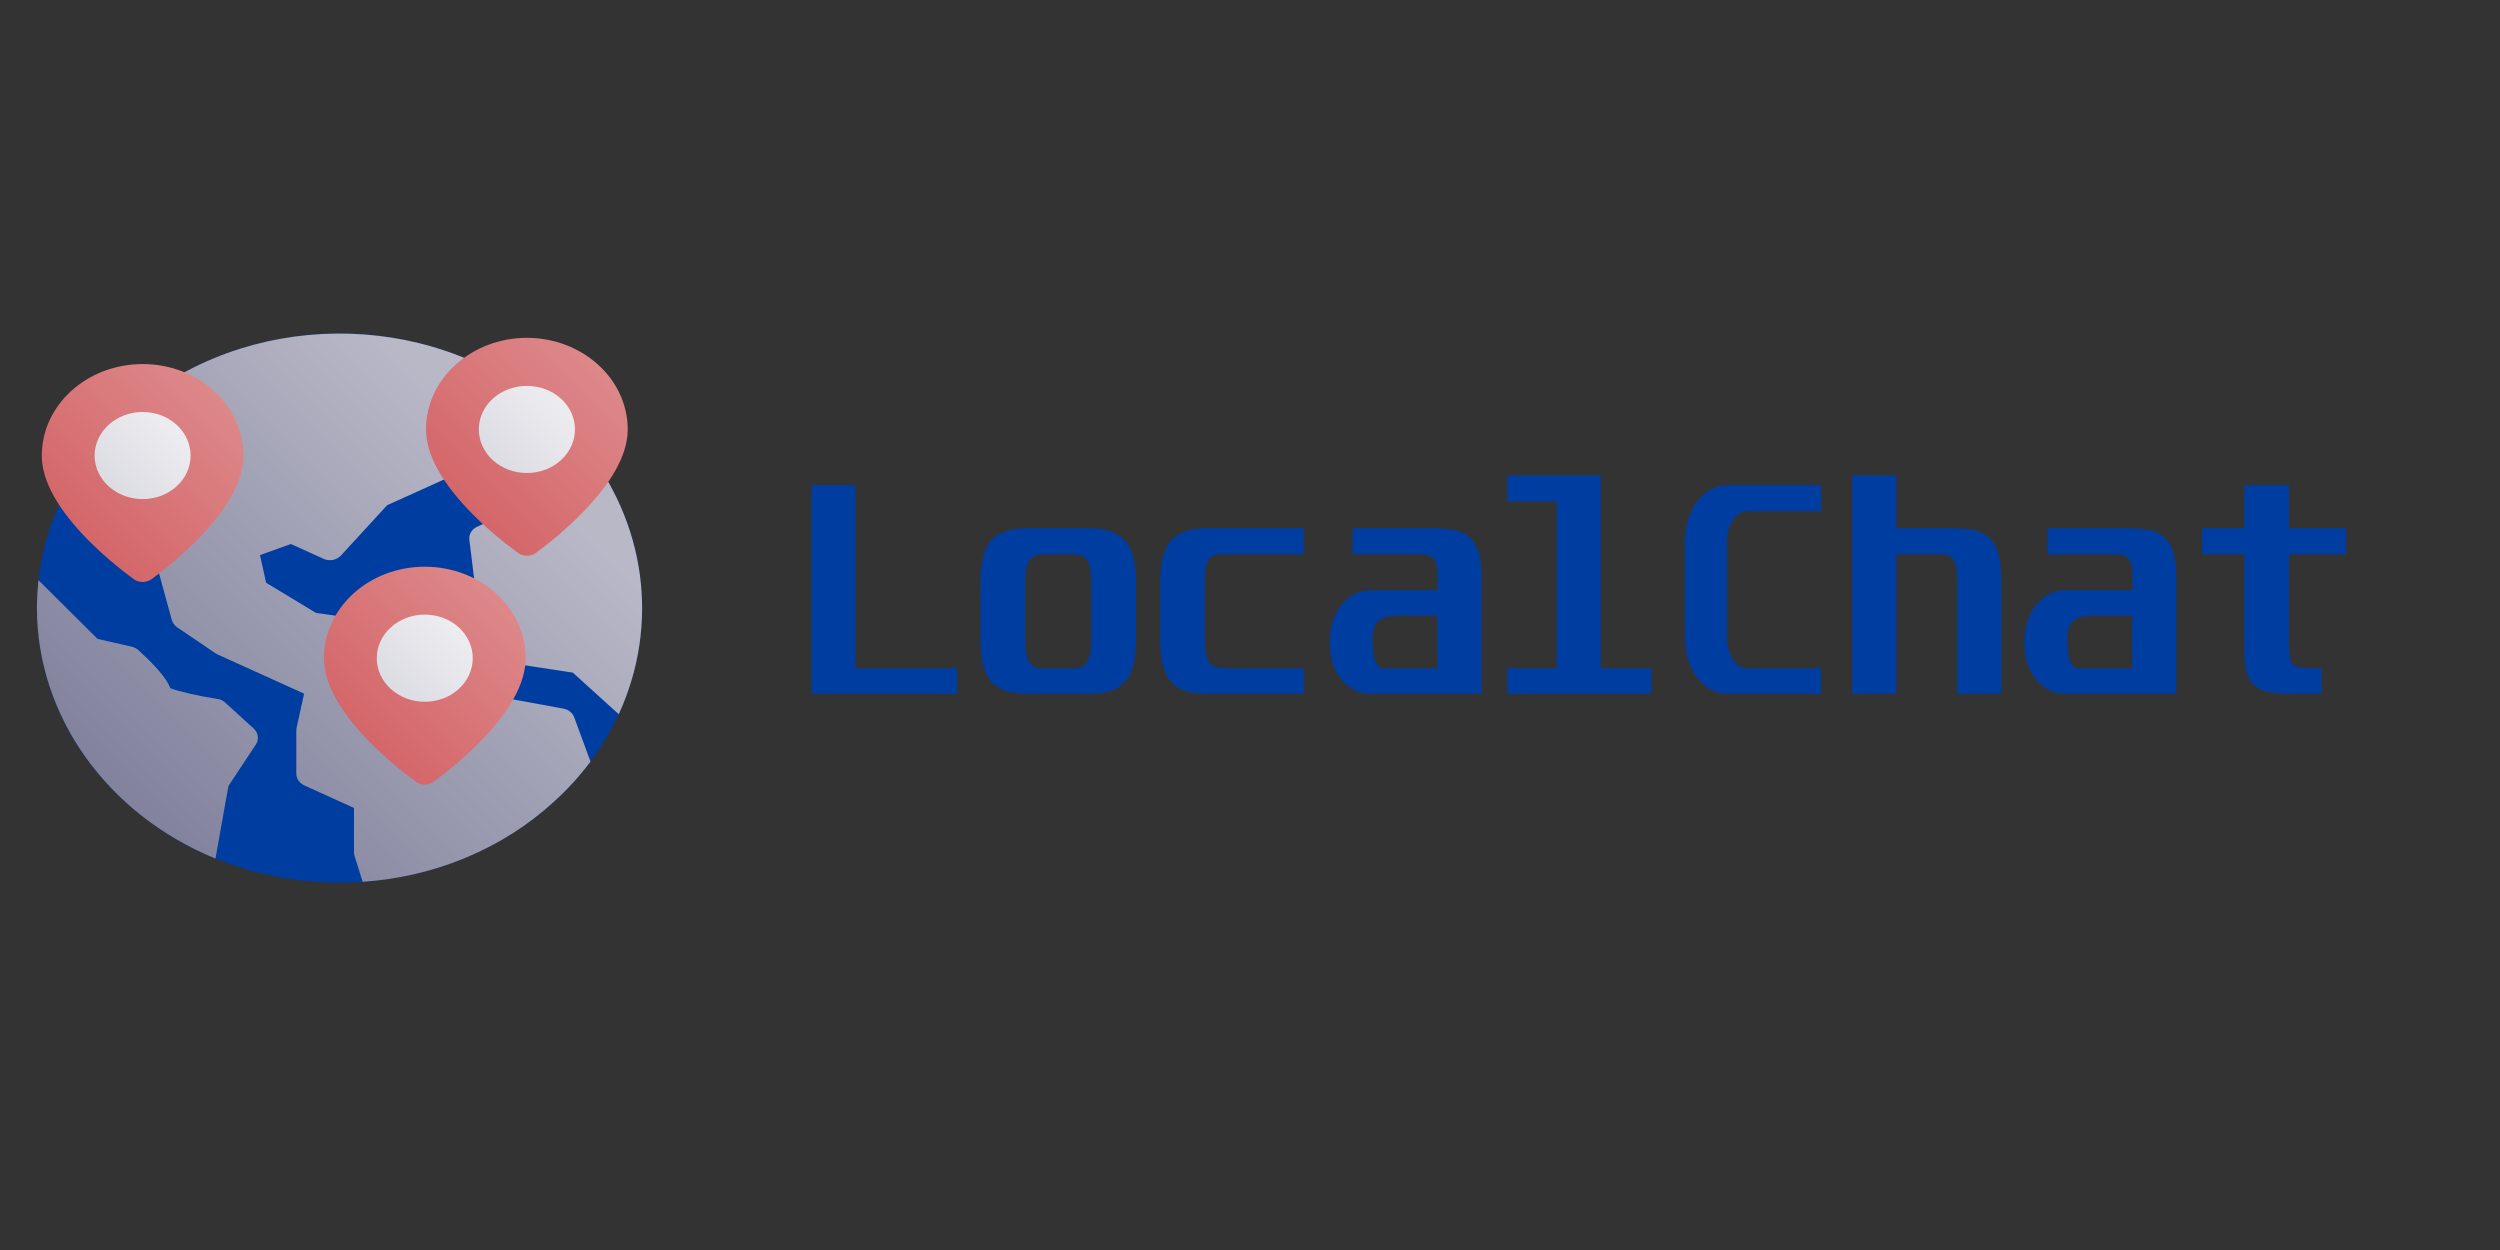 <?xml version="1.0" encoding="UTF-8"?>
<svg xmlns="http://www.w3.org/2000/svg" xmlns:xlink="http://www.w3.org/1999/xlink" width="64pt" height="32pt" viewBox="0 0 64 32" version="1.1">
<rect x="0" y="0" width="64" height="32" fill="#333333" stroke="none"/>
<defs>
<linearGradient id="linear0" gradientUnits="userSpaceOnUse" x1="15.197" y1="48.11" x2="51.148" y2="84.061" gradientTransform="matrix(0.25,0,0,-0.25,0,32.5)">
<stop offset="0.015" style="stop-color:rgb(51.373%,51.373%,61.961%);stop-opacity:1;"/>
<stop offset="1" style="stop-color:rgb(72.157%,72.157%,78.039%);stop-opacity:1;"/>
</linearGradient>
<linearGradient id="linear1" gradientUnits="userSpaceOnUse" x1="26.746" y1="37.168" x2="62.59" y2="73.012" gradientTransform="matrix(0.25,0,0,-0.25,0,32.5)">
<stop offset="0.015" style="stop-color:rgb(51.373%,51.373%,61.961%);stop-opacity:1;"/>
<stop offset="1" style="stop-color:rgb(72.157%,72.157%,78.039%);stop-opacity:1;"/>
</linearGradient>
<linearGradient id="linear2" gradientUnits="userSpaceOnUse" x1="9.033" y1="52.368" x2="46.344" y2="89.679" gradientTransform="matrix(0.25,0,0,-0.25,0,32.5)">
<stop offset="0.015" style="stop-color:rgb(51.373%,51.373%,61.961%);stop-opacity:1;"/>
<stop offset="1" style="stop-color:rgb(72.157%,72.157%,78.039%);stop-opacity:1;"/>
</linearGradient>
<linearGradient id="linear3" gradientUnits="userSpaceOnUse" x1="7.564" y1="76.166" x2="21.647" y2="90.249" gradientTransform="matrix(0.25,0,0,-0.25,0,32.5)">
<stop offset="0" style="stop-color:rgb(83.137%,40%,41.176%);stop-opacity:1;"/>
<stop offset="1" style="stop-color:rgb(86.667%,53.333%,54.118%);stop-opacity:1;"/>
</linearGradient>
<linearGradient id="linear4" gradientUnits="userSpaceOnUse" x1="11.285" y1="80.031" x2="17.925" y2="86.672" gradientTransform="matrix(0.25,0,0,-0.25,0,32.5)">
<stop offset="0.011" style="stop-color:rgb(86.275%,86.275%,89.02%);stop-opacity:1;"/>
<stop offset="1" style="stop-color:rgb(92.941%,92.941%,94.51%);stop-opacity:1;"/>
</linearGradient>
<linearGradient id="linear5" gradientUnits="userSpaceOnUse" x1="46.908" y1="78.843" x2="60.991" y2="92.926" gradientTransform="matrix(0.25,0,0,-0.25,0,32.5)">
<stop offset="0" style="stop-color:rgb(83.137%,40%,41.176%);stop-opacity:1;"/>
<stop offset="1" style="stop-color:rgb(86.667%,53.333%,54.118%);stop-opacity:1;"/>
</linearGradient>
<linearGradient id="linear6" gradientUnits="userSpaceOnUse" x1="50.629" y1="82.708" x2="57.27" y2="89.349" gradientTransform="matrix(0.25,0,0,-0.25,0,32.5)">
<stop offset="0.011" style="stop-color:rgb(86.275%,86.275%,89.02%);stop-opacity:1;"/>
<stop offset="1" style="stop-color:rgb(92.941%,92.941%,94.51%);stop-opacity:1;"/>
</linearGradient>
<linearGradient id="linear7" gradientUnits="userSpaceOnUse" x1="36.454" y1="55.418" x2="50.538" y2="69.502" gradientTransform="matrix(0.25,0,0,-0.25,0,32.5)">
<stop offset="0" style="stop-color:rgb(83.137%,40%,41.176%);stop-opacity:1;"/>
<stop offset="1" style="stop-color:rgb(86.667%,53.333%,54.118%);stop-opacity:1;"/>
</linearGradient>
<linearGradient id="linear8" gradientUnits="userSpaceOnUse" x1="40.175" y1="59.284" x2="46.816" y2="65.925" gradientTransform="matrix(0.25,0,0,-0.25,0,32.5)">
<stop offset="0.011" style="stop-color:rgb(86.275%,86.275%,89.02%);stop-opacity:1;"/>
<stop offset="1" style="stop-color:rgb(92.941%,92.941%,94.51%);stop-opacity:1;"/>
</linearGradient>
</defs>
<g id="surface1">
<path style=" stroke:none;fill-rule:nonzero;fill:rgb(0%,23.922%,62.745%);fill-opacity:1;" d="M 14.168 10.598 C 11.145 7.852 6.238 7.852 3.215 10.598 C 0.191 13.34 0.191 17.793 3.215 20.535 C 6.238 23.281 11.145 23.281 14.168 20.535 C 17.195 17.793 17.195 13.34 14.168 10.598 Z M 14.168 10.598 "/>
<path style=" stroke:none;fill-rule:nonzero;fill:url(#linear0);" d="M 14.422 18.141 L 12.094 17.715 L 11.195 16.695 C 11.16 16.66 11.121 16.629 11.074 16.609 L 9.613 15.926 C 9.578 15.906 9.539 15.898 9.5 15.891 L 8.09 15.691 L 6.812 14.918 L 6.656 14.211 L 7.445 13.926 L 8.281 14.305 C 8.434 14.375 8.621 14.34 8.73 14.219 L 9.91 12.934 L 12.301 11.852 C 12.336 11.832 12.367 11.812 12.395 11.789 L 13.934 10.391 C 10.922 7.883 6.281 7.926 3.328 10.496 L 3.719 10.672 L 3.867 11.078 L 3.445 11.848 C 3.434 11.867 3.422 11.891 3.418 11.914 L 3.172 12.809 C 3.148 12.895 3.16 12.984 3.211 13.062 L 3.922 14.133 L 4.398 15.871 C 4.422 15.945 4.469 16.012 4.535 16.059 L 5.52 16.727 C 5.539 16.738 5.559 16.75 5.578 16.758 L 7.785 17.758 L 7.594 18.625 C 7.59 18.645 7.586 18.668 7.586 18.691 L 7.586 19.805 C 7.586 19.934 7.664 20.047 7.789 20.105 L 9.062 20.684 L 9.062 21.812 C 9.062 21.844 9.066 21.875 9.074 21.906 L 9.285 22.574 C 11.133 22.449 12.863 21.727 14.168 20.535 C 14.52 20.219 14.836 19.871 15.117 19.496 L 14.699 18.363 C 14.656 18.246 14.551 18.164 14.422 18.141 Z M 14.422 18.141 "/>
<path style=" stroke:none;fill-rule:nonzero;fill:url(#linear1);" d="M 14.898 11.359 L 13.641 12.172 C 13.594 12.203 13.555 12.246 13.527 12.293 L 13.09 13.086 L 12.215 13.484 C 12.078 13.547 11.996 13.68 12.016 13.82 L 12.262 15.828 C 12.266 15.887 12.293 15.941 12.332 15.992 L 13.07 16.883 C 13.125 16.953 13.211 17 13.305 17.012 L 14.664 17.219 L 15.84 18.285 C 16.895 15.988 16.539 13.355 14.898 11.359 Z M 14.898 11.359 "/>
<path style=" stroke:none;fill-rule:nonzero;fill:url(#linear2);" d="M 6.551 19.059 C 6.637 18.93 6.613 18.762 6.496 18.652 L 5.758 17.98 C 5.703 17.934 5.633 17.898 5.555 17.891 C 5.066 17.816 4.551 17.695 4.359 17.617 C 4.301 17.453 4.113 17.16 3.543 16.645 C 3.496 16.602 3.438 16.57 3.371 16.555 L 2.496 16.355 L 0.984 14.852 C 0.961 15.09 0.945 15.328 0.945 15.566 C 0.949 18.332 2.738 20.84 5.516 21.98 L 5.848 20.121 Z M 6.551 19.059 "/>
<path style=" stroke:none;fill-rule:nonzero;fill:url(#linear3);" d="M 3.652 9.32 C 2.227 9.32 1.07 10.367 1.07 11.664 C 1.07 12.301 1.473 13.035 2.27 13.84 C 2.625 14.195 3.012 14.527 3.426 14.828 C 3.559 14.922 3.746 14.922 3.879 14.828 C 4.289 14.527 4.676 14.195 5.031 13.84 C 5.828 13.035 6.234 12.301 6.234 11.664 C 6.23 10.367 5.078 9.32 3.652 9.32 Z M 3.652 9.32 "/>
<path style=" stroke:none;fill-rule:nonzero;fill:url(#linear4);" d="M 4.879 11.664 C 4.879 11.047 4.332 10.547 3.652 10.547 C 2.973 10.547 2.422 11.047 2.422 11.664 C 2.422 12.277 2.973 12.777 3.652 12.777 C 4.332 12.777 4.879 12.277 4.879 11.664 Z M 4.879 11.664 "/>
<path style=" stroke:none;fill-rule:nonzero;fill:url(#linear5);" d="M 13.488 8.648 C 12.062 8.652 10.906 9.699 10.906 10.992 C 10.906 11.633 11.309 12.367 12.105 13.168 C 12.461 13.527 12.848 13.855 13.262 14.156 C 13.395 14.25 13.582 14.25 13.715 14.156 C 14.129 13.855 14.512 13.527 14.867 13.168 C 15.664 12.367 16.07 11.633 16.07 10.992 C 16.066 9.699 14.914 8.652 13.488 8.648 Z M 13.488 8.648 "/>
<path style=" stroke:none;fill-rule:nonzero;fill:url(#linear6);" d="M 14.719 10.992 C 14.719 10.375 14.168 9.879 13.488 9.879 C 12.809 9.879 12.258 10.375 12.258 10.992 C 12.258 11.609 12.809 12.109 13.488 12.109 C 14.168 12.109 14.719 11.609 14.719 10.992 Z M 14.719 10.992 "/>
<path style=" stroke:none;fill-rule:nonzero;fill:url(#linear7);" d="M 10.875 14.508 C 9.449 14.508 8.293 15.555 8.293 16.848 C 8.293 17.488 8.695 18.223 9.492 19.023 C 9.848 19.383 10.234 19.711 10.648 20.012 C 10.781 20.109 10.969 20.109 11.102 20.012 C 11.512 19.711 11.898 19.383 12.254 19.023 C 13.051 18.223 13.457 17.488 13.457 16.848 C 13.453 15.555 12.301 14.508 10.875 14.508 Z M 10.875 14.508 "/>
<path style=" stroke:none;fill-rule:nonzero;fill:url(#linear8);" d="M 12.102 16.848 C 12.102 16.234 11.555 15.734 10.875 15.734 C 10.195 15.734 9.645 16.234 9.645 16.848 C 9.645 17.465 10.195 17.965 10.875 17.965 C 11.555 17.965 12.102 17.465 12.102 16.848 Z M 12.102 16.848 "/>
<path style=" stroke:none;fill-rule:nonzero;fill:rgb(0%,23.922%,62.745%);fill-opacity:1;" d="M 21.898 12.418 L 21.898 17.109 L 24.504 17.109 L 24.504 17.762 L 20.773 17.762 L 20.773 12.418 Z M 21.898 12.418 "/>
<path style=" stroke:none;fill-rule:nonzero;fill:rgb(0%,23.922%,62.745%);fill-opacity:1;" d="M 27.875 13.523 C 28.082 13.523 28.262 13.547 28.414 13.594 C 28.562 13.645 28.688 13.723 28.789 13.828 C 28.887 13.938 28.961 14.078 29.012 14.258 C 29.059 14.434 29.082 14.648 29.082 14.906 L 29.082 16.375 C 29.082 16.633 29.059 16.852 29.012 17.027 C 28.969 17.203 28.895 17.348 28.793 17.457 C 28.695 17.562 28.57 17.641 28.418 17.691 C 28.262 17.738 28.082 17.762 27.875 17.762 L 26.316 17.762 C 26.098 17.762 25.91 17.738 25.758 17.691 C 25.602 17.641 25.477 17.562 25.379 17.457 C 25.281 17.348 25.211 17.203 25.168 17.027 C 25.125 16.852 25.102 16.633 25.102 16.375 L 25.102 14.906 C 25.102 14.648 25.125 14.434 25.168 14.258 C 25.211 14.078 25.281 13.938 25.379 13.828 C 25.477 13.723 25.602 13.645 25.758 13.594 C 25.91 13.547 26.098 13.523 26.316 13.523 Z M 26.246 16.359 C 26.246 16.625 26.277 16.816 26.344 16.934 C 26.406 17.051 26.523 17.109 26.688 17.109 L 27.488 17.109 C 27.66 17.109 27.773 17.051 27.84 16.934 C 27.902 16.816 27.934 16.629 27.934 16.375 L 27.934 14.906 C 27.934 14.652 27.902 14.473 27.84 14.359 C 27.773 14.246 27.66 14.191 27.488 14.191 L 26.688 14.191 C 26.523 14.191 26.406 14.246 26.344 14.359 C 26.277 14.473 26.246 14.652 26.246 14.906 Z M 26.246 16.359 "/>
<path style=" stroke:none;fill-rule:nonzero;fill:rgb(0%,23.922%,62.745%);fill-opacity:1;" d="M 33.375 13.523 L 33.375 14.191 L 31.289 14.191 C 31.199 14.191 31.129 14.199 31.07 14.223 C 31.012 14.246 30.965 14.281 30.934 14.336 C 30.902 14.387 30.879 14.461 30.867 14.555 C 30.852 14.645 30.844 14.762 30.844 14.906 L 30.844 16.445 C 30.844 16.785 30.922 16.992 31.082 17.062 C 31.16 17.098 31.414 17.113 31.848 17.113 C 31.926 17.113 32.027 17.113 32.148 17.109 C 32.273 17.109 32.43 17.109 32.617 17.109 L 33.375 17.109 L 33.375 17.762 L 30.91 17.762 C 30.695 17.762 30.512 17.738 30.359 17.691 C 30.207 17.641 30.082 17.562 29.984 17.453 C 29.887 17.348 29.816 17.203 29.77 17.027 C 29.723 16.852 29.699 16.633 29.699 16.375 L 29.699 14.906 C 29.699 14.648 29.723 14.434 29.77 14.258 C 29.816 14.078 29.887 13.938 29.984 13.828 C 30.082 13.723 30.207 13.645 30.359 13.594 C 30.512 13.547 30.695 13.52 30.91 13.52 L 33.375 13.52 Z M 33.375 13.523 "/>
<path style=" stroke:none;fill-rule:nonzero;fill:rgb(0%,23.922%,62.745%);fill-opacity:1;" d="M 36.715 13.523 C 36.938 13.523 37.129 13.543 37.281 13.582 C 37.434 13.621 37.559 13.691 37.656 13.789 C 37.75 13.891 37.82 14.023 37.867 14.191 C 37.91 14.363 37.93 14.574 37.93 14.832 L 37.93 17.762 L 35.094 17.762 C 34.938 17.762 34.797 17.73 34.668 17.664 C 34.539 17.598 34.426 17.504 34.332 17.391 C 34.238 17.273 34.164 17.133 34.113 16.973 C 34.062 16.812 34.039 16.637 34.039 16.445 C 34.039 16.262 34.062 16.086 34.113 15.922 C 34.164 15.762 34.238 15.617 34.332 15.496 C 34.426 15.375 34.539 15.281 34.668 15.211 C 34.797 15.145 34.938 15.109 35.094 15.109 L 36.805 15.109 L 36.805 14.746 C 36.805 14.523 36.77 14.379 36.703 14.301 C 36.641 14.227 36.527 14.191 36.367 14.191 L 34.629 14.191 L 34.629 13.523 Z M 35.887 15.758 C 35.734 15.758 35.613 15.77 35.516 15.793 C 35.418 15.812 35.344 15.848 35.285 15.898 C 35.23 15.949 35.191 16.016 35.168 16.094 C 35.148 16.176 35.137 16.273 35.137 16.387 C 35.137 16.867 35.234 17.109 35.43 17.109 L 36.797 17.109 L 36.797 15.758 Z M 35.887 15.758 "/>
<path style=" stroke:none;fill-rule:nonzero;fill:rgb(0%,23.922%,62.745%);fill-opacity:1;" d="M 40.98 12.172 L 40.98 17.109 L 42.277 17.109 L 42.277 17.762 L 38.586 17.762 L 38.586 17.109 L 39.852 17.109 L 39.852 12.84 L 38.586 12.84 L 38.586 12.172 Z M 40.98 12.172 "/>
<path style=" stroke:none;fill-rule:nonzero;fill:rgb(0%,23.922%,62.745%);fill-opacity:1;" d="M 46.621 12.418 L 46.621 13.086 L 44.734 13.086 C 44.652 13.086 44.582 13.105 44.516 13.152 C 44.453 13.195 44.398 13.254 44.352 13.328 C 44.309 13.398 44.273 13.484 44.246 13.582 C 44.223 13.68 44.211 13.781 44.211 13.887 L 44.211 16.312 C 44.211 16.414 44.223 16.512 44.246 16.609 C 44.273 16.703 44.305 16.789 44.352 16.863 C 44.395 16.938 44.449 16.996 44.512 17.043 C 44.578 17.086 44.652 17.109 44.734 17.109 L 46.621 17.109 L 46.621 17.762 L 44.246 17.762 C 44.078 17.762 43.926 17.727 43.789 17.648 C 43.652 17.574 43.539 17.473 43.441 17.344 C 43.344 17.211 43.27 17.059 43.215 16.883 C 43.16 16.707 43.133 16.516 43.133 16.312 L 43.133 13.887 C 43.133 13.68 43.16 13.484 43.215 13.305 C 43.27 13.129 43.344 12.973 43.445 12.84 C 43.543 12.707 43.66 12.605 43.797 12.527 C 43.934 12.453 44.082 12.418 44.246 12.418 Z M 46.621 12.418 "/>
<path style=" stroke:none;fill-rule:nonzero;fill:rgb(0%,23.922%,62.745%);fill-opacity:1;" d="M 48.547 12.172 L 48.547 13.523 L 50.02 13.523 C 50.242 13.523 50.43 13.543 50.582 13.586 C 50.734 13.625 50.859 13.699 50.957 13.801 C 51.055 13.902 51.125 14.035 51.168 14.203 C 51.211 14.371 51.234 14.582 51.234 14.832 L 51.234 17.762 L 50.105 17.762 L 50.105 14.906 C 50.105 14.762 50.098 14.645 50.082 14.555 C 50.07 14.461 50.047 14.387 50.012 14.336 C 49.977 14.281 49.934 14.246 49.875 14.223 C 49.82 14.199 49.75 14.191 49.668 14.191 L 48.547 14.191 L 48.547 17.762 L 47.414 17.762 L 47.414 12.172 Z M 48.547 12.172 "/>
<path style=" stroke:none;fill-rule:nonzero;fill:rgb(0%,23.922%,62.745%);fill-opacity:1;" d="M 54.5 13.523 C 54.723 13.523 54.914 13.543 55.066 13.582 C 55.219 13.621 55.344 13.691 55.441 13.789 C 55.535 13.891 55.605 14.023 55.652 14.191 C 55.695 14.363 55.715 14.574 55.715 14.832 L 55.715 17.762 L 52.879 17.762 C 52.723 17.762 52.582 17.73 52.453 17.664 C 52.324 17.598 52.211 17.504 52.117 17.391 C 52.023 17.273 51.949 17.133 51.898 16.973 C 51.848 16.812 51.824 16.637 51.824 16.445 C 51.824 16.262 51.848 16.086 51.898 15.922 C 51.949 15.762 52.023 15.617 52.117 15.496 C 52.211 15.375 52.324 15.281 52.453 15.211 C 52.582 15.145 52.723 15.109 52.879 15.109 L 54.59 15.109 L 54.59 14.746 C 54.59 14.523 54.555 14.379 54.488 14.301 C 54.426 14.227 54.312 14.191 54.152 14.191 L 52.414 14.191 L 52.414 13.523 Z M 53.672 15.758 C 53.52 15.758 53.398 15.77 53.301 15.793 C 53.203 15.812 53.125 15.848 53.07 15.898 C 53.016 15.949 52.977 16.016 52.953 16.094 C 52.934 16.176 52.922 16.273 52.922 16.387 C 52.922 16.867 53.02 17.109 53.215 17.109 L 54.582 17.109 L 54.582 15.758 Z M 53.672 15.758 "/>
<path style=" stroke:none;fill-rule:nonzero;fill:rgb(0%,23.922%,62.745%);fill-opacity:1;" d="M 58.598 12.418 L 58.598 13.523 L 60.062 13.523 L 60.062 14.191 L 58.598 14.191 L 58.598 16.5 C 58.598 16.645 58.605 16.758 58.617 16.84 C 58.629 16.922 58.664 16.98 58.719 17.023 C 58.773 17.062 58.855 17.086 58.965 17.094 C 59.074 17.102 59.23 17.109 59.43 17.109 L 59.43 17.762 L 58.672 17.762 C 58.43 17.762 58.23 17.746 58.074 17.715 C 57.918 17.68 57.797 17.621 57.703 17.539 C 57.609 17.453 57.547 17.34 57.512 17.195 C 57.473 17.047 57.457 16.863 57.457 16.637 L 57.457 14.191 L 56.371 14.191 L 56.371 13.52 L 57.457 13.52 L 57.457 12.418 Z M 58.598 12.418 "/>
</g>
</svg>
